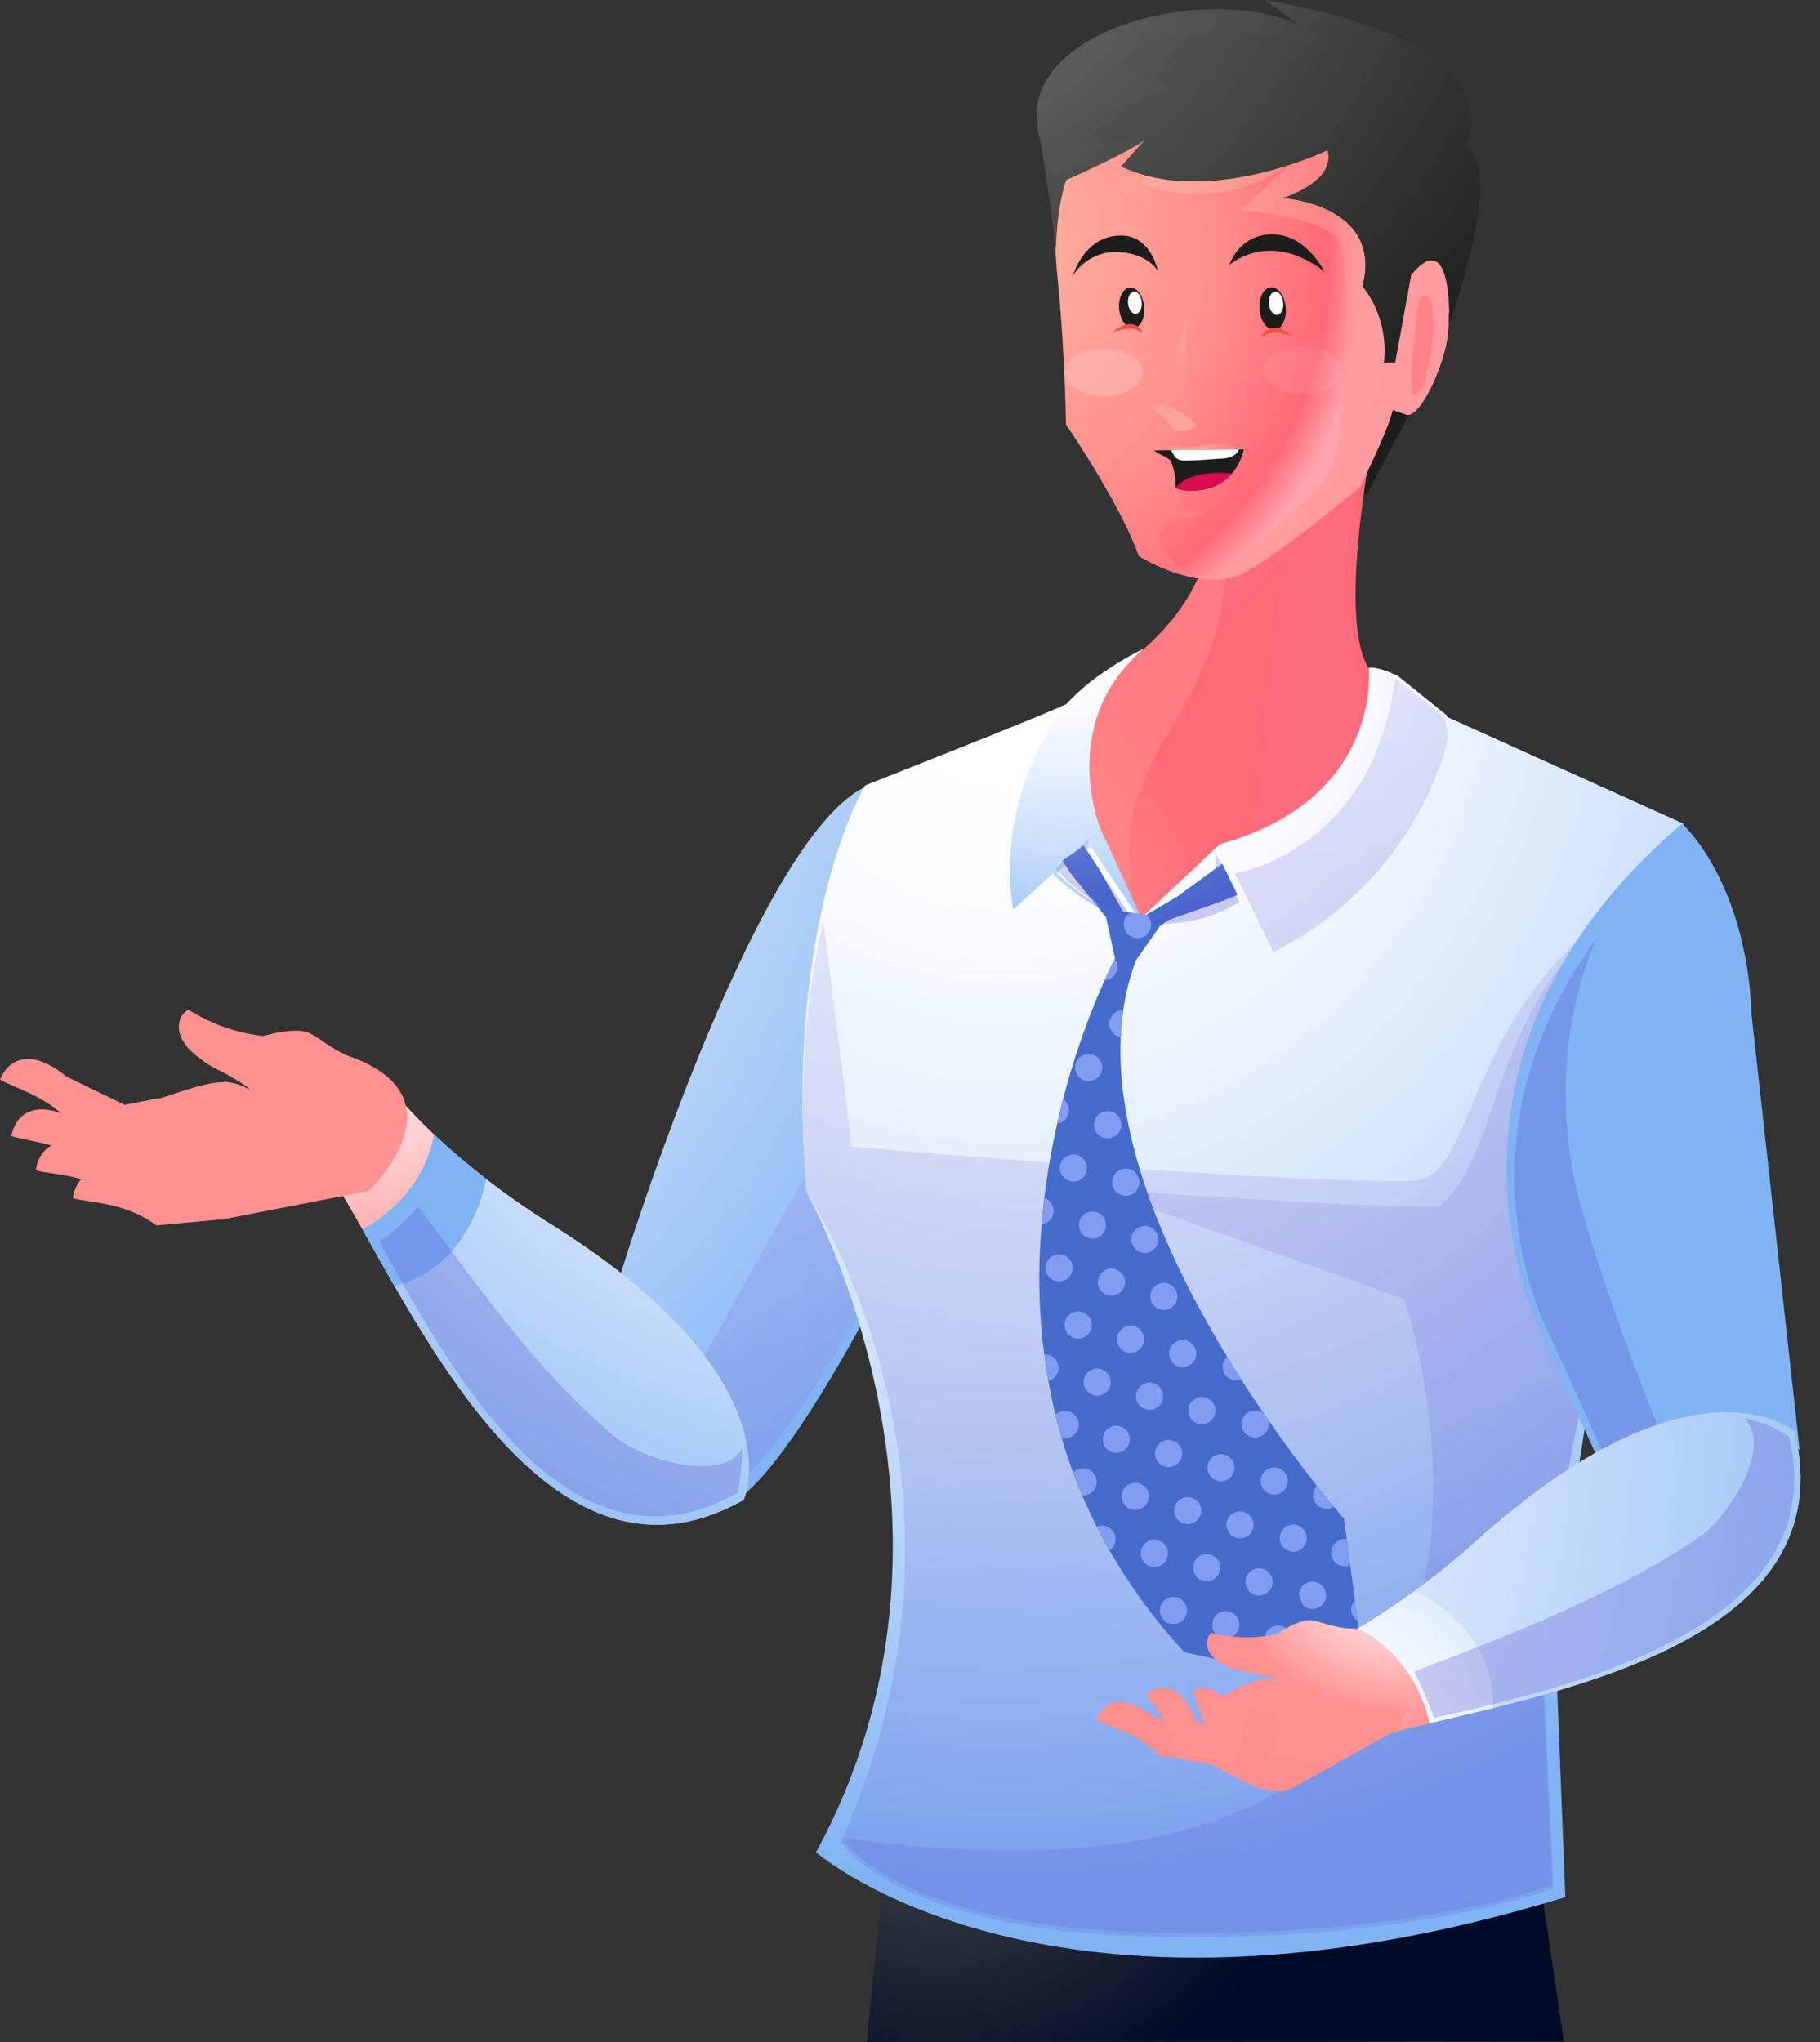 <svg xmlns="http://www.w3.org/2000/svg" xmlns:xlink="http://www.w3.org/1999/xlink" width="469.37" height="526.475" viewBox="0 0 469.37 526.475">
  <rect x="0" y="0" width="469.37" height="526.475" fill="#333333" stroke="none"/>
  <defs>
    <radialGradient id="radial-gradient" cx="0.121" cy="0.279" r="0.978" gradientTransform="matrix(0, 1, 0.529, 0, -0.041, 0.145)" gradientUnits="objectBoundingBox">
      <stop offset="0" stop-color="#434345"/>
      <stop offset="1" stop-color="#000b28"/>
    </radialGradient>
    <radialGradient id="radial-gradient-2" cx="-0.56" cy="-0.201" r="1.591" gradientTransform="matrix(-1.992, 0, 0, 1, -2.727, 0)" gradientUnits="objectBoundingBox">
      <stop offset="0.11" stop-color="#fff"/>
      <stop offset="0.23" stop-color="#f9fbfe"/>
      <stop offset="0.39" stop-color="#e6f0fd"/>
      <stop offset="0.58" stop-color="#c9defa"/>
      <stop offset="0.79" stop-color="#a0c6f7"/>
      <stop offset="0.93" stop-color="#81b3f4"/>
    </radialGradient>
    <radialGradient id="radial-gradient-3" cx="1.218" cy="-0.384" r="1.675" gradientTransform="matrix(-1.731, -0.218, -0.388, 0.976, 3.202, 0.871)" gradientUnits="objectBoundingBox">
      <stop offset="0" stop-color="#beb1f2"/>
      <stop offset="0.84" stop-color="#5956d0" stop-opacity="0.988"/>
    </radialGradient>
    <radialGradient id="radial-gradient-4" cx="5.581" cy="-1.61" r="4.254" gradientTransform="translate(-27.685) scale(1.506 1)" gradientUnits="objectBoundingBox">
      <stop offset="0" stop-color="#868686"/>
      <stop offset="1" stop-color="#1d1d1b"/>
    </radialGradient>
    <radialGradient id="radial-gradient-5" cx="-402.212" cy="-342.868" r="1720.632" gradientTransform="matrix(-0.461, 0.152, 0.056, 0.778, -9455.943, -6803.214)" gradientUnits="objectBoundingBox">
      <stop offset="0.03" stop-color="#ffffcb"/>
      <stop offset="0.45" stop-color="#ffcccb"/>
      <stop offset="0.58" stop-color="#ffc5c4"/>
      <stop offset="0.77" stop-color="#ffb2b2"/>
      <stop offset="0.99" stop-color="#ff9494"/>
      <stop offset="1" stop-color="#ff9292"/>
    </radialGradient>
    <radialGradient id="radial-gradient-6" cx="-564.746" cy="-587.04" r="1456.637" gradientTransform="matrix(-0.538, 0.16, 0.087, 0.987, -7913.25, -2766.278)" xlink:href="#radial-gradient-5"/>
    <radialGradient id="radial-gradient-7" cx="-0.5" cy="1.043" r="0.978" gradientTransform="matrix(-1.786, 0, 0, 1, -2.179, 0)" gradientUnits="objectBoundingBox">
      <stop offset="0.03" stop-color="#ffbfa6"/>
      <stop offset="0.21" stop-color="#ffb8a2"/>
      <stop offset="0.46" stop-color="#ffa598"/>
      <stop offset="0.76" stop-color="#ff8788"/>
      <stop offset="1" stop-color="#ff6978"/>
    </radialGradient>
    <radialGradient id="radial-gradient-8" cx="-1.073" cy="1.085" r="1.192" gradientTransform="matrix(-3.139, 0, 0, 1, -7.807, 0)" gradientUnits="objectBoundingBox">
      <stop offset="0.23" stop-color="#ffbfa6"/>
      <stop offset="0.45" stop-color="#feb8a3"/>
      <stop offset="0.6" stop-color="#fcb0a0"/>
      <stop offset="1" stop-color="#ff9292"/>
    </radialGradient>
    <radialGradient id="radial-gradient-9" cx="-1.009" cy="1.043" r="0.893" gradientTransform="matrix(-2.615, 0, 0, 1, -6.088, 0)" gradientUnits="objectBoundingBox">
      <stop offset="0.03" stop-color="#ffbfa6"/>
      <stop offset="0.23" stop-color="#ffb8a4"/>
      <stop offset="0.51" stop-color="#ffa59f"/>
      <stop offset="0.84" stop-color="#ff8797"/>
      <stop offset="1" stop-color="#ff7592"/>
    </radialGradient>
    <radialGradient id="radial-gradient-10" cx="-711.513" cy="129.648" r="2418.861" gradientTransform="matrix(-0.811, 0.102, 0.066, 0.783, -10816.572, -11947.657)" xlink:href="#radial-gradient-5"/>
    <radialGradient id="radial-gradient-11" cx="-1208.303" cy="-232.398" r="1872.577" gradientTransform="matrix(-1.1, 0.11, 0.122, 0.994, 4434.695, -6202.425)" xlink:href="#radial-gradient-5"/>
    <radialGradient id="radial-gradient-12" cx="-0.52" cy="0.879" r="1.821" gradientTransform="matrix(-0.827, 0, 0, 1, 6.93, 0)" gradientUnits="objectBoundingBox">
      <stop offset="0.31" stop-color="#ffe1cf"/>
      <stop offset="1" stop-color="#ff9ba2"/>
    </radialGradient>
    <radialGradient id="radial-gradient-13" cx="323.823" cy="0.023" r="1.78" gradientTransform="matrix(-3.074, 0, 0, 1, 1990.043, 0)" xlink:href="#radial-gradient-12"/>
    <radialGradient id="radial-gradient-14" cx="-0.063" cy="0.401" r="0.757" gradientTransform="matrix(-1.242, 0, 0, 1, -0.279, 0)" gradientUnits="objectBoundingBox">
      <stop offset="0" stop-color="#ffbfa6"/>
      <stop offset="0.03" stop-color="#ffbfa6"/>
      <stop offset="0.19" stop-color="#ffb8a2"/>
      <stop offset="0.42" stop-color="#ffa598"/>
      <stop offset="0.7" stop-color="#ff8788"/>
      <stop offset="0.91" stop-color="#ff6978"/>
      <stop offset="1" stop-color="#ffa3ac"/>
    </radialGradient>
    <radialGradient id="radial-gradient-15" cx="-0.085" cy="0.401" r="0.755" gradientTransform="matrix(-1.563, 0, 0, 1, -0.547, 0)" xlink:href="#radial-gradient-8"/>
    <radialGradient id="radial-gradient-16" cx="0.534" cy="0.462" r="0.543" gradientTransform="translate(-4.985) scale(3.062 1)" xlink:href="#radial-gradient-8"/>
    <radialGradient id="radial-gradient-17" cx="-0.688" cy="0.988" r="0.913" gradientTransform="matrix(-4.373, 0, 0, 1, -7.705, 0)" gradientUnits="objectBoundingBox">
      <stop offset="0.26" stop-color="#fff"/>
      <stop offset="1" stop-color="#ff5459"/>
    </radialGradient>
    <radialGradient id="radial-gradient-18" cx="0.522" cy="0.432" r="1.088" gradientTransform="translate(-1.5 3.974) scale(0.611 0.61)" gradientUnits="objectBoundingBox">
      <stop offset="0" stop-color="#ff5459"/>
      <stop offset="1" stop-color="#fff"/>
    </radialGradient>
    <radialGradient id="radial-gradient-19" cx="-5.625" cy="10.163" r="1.088" gradientTransform="matrix(-0.611, 0, 0, 1, -6.682, 0)" xlink:href="#radial-gradient-18"/>
    <radialGradient id="radial-gradient-20" cx="0.106" cy="-0.543" r="1.232" gradientTransform="matrix(-3.506, 0, 0, 1, -0.509, 0)" xlink:href="#radial-gradient-8"/>
    <radialGradient id="radial-gradient-21" cx="0.681" cy="1.303" r="2.323" gradientTransform="matrix(-0.547, 0, 0, 1, 0.972, 0)" xlink:href="#radial-gradient-8"/>
    <radialGradient id="radial-gradient-22" cx="-0.358" cy="-0.367" r="1.993" gradientTransform="matrix(-0.817, 0, 0, 1, -0.65, 0)" xlink:href="#radial-gradient-4"/>
    <radialGradient id="radial-gradient-23" cx="-0.649" cy="-0.597" r="2.345" gradientTransform="matrix(-0.87, 0, 0, 1, -1.214, 0)" xlink:href="#radial-gradient-4"/>
    <radialGradient id="radial-gradient-24" cx="0.321" cy="-0.058" r="0.997" gradientTransform="matrix(-1.424, 0, 0, 1, 0.702, 0)" xlink:href="#radial-gradient-2"/>
    <radialGradient id="radial-gradient-25" cx="0.335" cy="-0.299" r="1.225" gradientTransform="matrix(-1.201, 0, 0, 1, 0.737, 0)" xlink:href="#radial-gradient-3"/>
    <radialGradient id="radial-gradient-26" cx="0.335" cy="-0.299" r="1.222" gradientTransform="matrix(-1.247, 0, 0, 1, 0.752, 0)" xlink:href="#radial-gradient-3"/>
    <radialGradient id="radial-gradient-27" cx="0.504" cy="-0.128" r="1.476" gradientTransform="matrix(-2.055, 0, 0, 1, 1.542, 0)" xlink:href="#radial-gradient-2"/>
    <radialGradient id="radial-gradient-28" cx="-0.35" cy="-2.954" r="16.214" gradientTransform="matrix(-0.892, 0, 0, 1, -0.57, 0)" gradientUnits="objectBoundingBox">
      <stop offset="0.11" stop-color="#fff"/>
      <stop offset="0.24" stop-color="#f9fbfe"/>
      <stop offset="0.42" stop-color="#e6f0fd"/>
      <stop offset="0.62" stop-color="#c9defa"/>
      <stop offset="0.85" stop-color="#a0c6f7"/>
      <stop offset="1" stop-color="#81b3f4"/>
    </radialGradient>
    <radialGradient id="radial-gradient-29" cx="-0.345" cy="-0.153" r="4.249" gradientTransform="matrix(-0.919, 0, 0, 1, -0.594, 0)" xlink:href="#radial-gradient-2"/>
    <radialGradient id="radial-gradient-30" cx="-1.189" cy="-4.23" r="21.206" gradientTransform="matrix(-0.597, 0, 0, 1, -1.219, 0)" xlink:href="#radial-gradient-28"/>
    <radialGradient id="radial-gradient-31" cx="707.237" cy="239.241" r="350.243" gradientTransform="matrix(2.085, 0.589, -1.519, 0.808, -5528.816, -2085.783)" gradientUnits="objectBoundingBox">
      <stop offset="0" stop-color="#acc3ff"/>
      <stop offset="1" stop-color="#456bcc"/>
    </radialGradient>
    <radialGradient id="radial-gradient-32" cx="1.35" cy="-0.275" r="1.587" gradientTransform="translate(-57.307) scale(2.565 1)" xlink:href="#radial-gradient-2"/>
    <radialGradient id="radial-gradient-33" cx="1.697" cy="-0.47" r="1.82" gradientTransform="translate(-111.971) scale(3.492 1)" xlink:href="#radial-gradient-3"/>
    <radialGradient id="radial-gradient-34" cx="0.473" cy="-0.237" r="0.722" gradientTransform="translate(-0.015) scale(1.032 1)" gradientUnits="objectBoundingBox">
      <stop offset="0" stop-color="#fff"/>
      <stop offset="0.14" stop-color="#fff8f8"/>
      <stop offset="0.34" stop-color="#ffe5e5"/>
      <stop offset="0.57" stop-color="#ffc7c7"/>
      <stop offset="0.83" stop-color="#ff9c9c"/>
      <stop offset="0.89" stop-color="#ff9191"/>
    </radialGradient>
    <radialGradient id="radial-gradient-35" cx="1.156" cy="-0.096" r="1.073" gradientTransform="translate(0.101) scale(0.799 1)" xlink:href="#radial-gradient-34"/>
    <radialGradient id="radial-gradient-36" cx="-0.109" cy="1.066" r="1.129" gradientTransform="matrix(0.555, -0.778, 0.687, 0.628, 32.368, -98.657)" xlink:href="#radial-gradient-34"/>
    <radialGradient id="radial-gradient-37" cx="-0.743" cy="0.743" r="1.237" gradientTransform="matrix(1.653, -0.31, 0.54, 0.951, 96.674, -44.88)" xlink:href="#radial-gradient-34"/>
    <radialGradient id="radial-gradient-38" cx="-0.307" cy="0.661" r="1.025" gradientTransform="matrix(1.654, -0.31, 0.54, 0.951, 96.363, -45.091)" xlink:href="#radial-gradient-34"/>
    <radialGradient id="radial-gradient-39" cx="-1.276" cy="0.395" r="1.146" gradientTransform="matrix(2.318, -0.008, 0.019, 1, 176.08, -0.951)" xlink:href="#radial-gradient-34"/>
    <radialGradient id="radial-gradient-40" cx="-1.235" cy="0.393" r="0.951" gradientTransform="matrix(3.027, -0.008, 0.024, 1, 353.532, -1.176)" xlink:href="#radial-gradient-34"/>
    <radialGradient id="radial-gradient-41" cx="0.269" cy="-1.628" r="3.234" gradientTransform="translate(0.008) scale(0.984 1)" xlink:href="#radial-gradient-2"/>
    <radialGradient id="radial-gradient-42" cx="-0.455" cy="-0.095" r="3.374" gradientTransform="translate(-0.114) scale(1.228 1)" xlink:href="#radial-gradient-2"/>
    <radialGradient id="radial-gradient-43" cx="0.992" cy="-1.112" r="1.884" gradientTransform="translate(0.148) scale(0.851 1)" xlink:href="#radial-gradient-3"/>
    <radialGradient id="radial-gradient-44" cx="0.473" cy="-0.237" r="0.721" gradientTransform="translate(-0.437) scale(1.032 1)" xlink:href="#radial-gradient-34"/>
    <radialGradient id="radial-gradient-45" cx="1.185" cy="-0.912" r="2.241" gradientTransform="matrix(-0.984, 0, 0, 1, 2.34, 0)" xlink:href="#radial-gradient-2"/>
    <radialGradient id="radial-gradient-46" cx="-0.455" cy="-0.095" r="3.374" gradientTransform="translate(6.304) scale(1.228 1)" xlink:href="#radial-gradient-2"/>
    <radialGradient id="radial-gradient-47" cx="0.992" cy="-1.112" r="1.884" gradientTransform="translate(-2.522) scale(0.853 1)" xlink:href="#radial-gradient-3"/>
    <radialGradient id="radial-gradient-48" cx="0.335" cy="-0.299" r="1.221" gradientTransform="matrix(-1.288, 0, 0, 1, 0.766, 0)" xlink:href="#radial-gradient-3"/>
    <radialGradient id="radial-gradient-49" cx="0.336" cy="-0.299" r="1.256" gradientTransform="matrix(-0.805, 0, 0, 1, 0.606, 0)" xlink:href="#radial-gradient-3"/>
    <radialGradient id="radial-gradient-50" cx="0.335" cy="-0.299" r="1.234" gradientTransform="matrix(-1.041, 0, 0, 1, 0.683, 0)" xlink:href="#radial-gradient-3"/>
    <radialGradient id="radial-gradient-51" cx="1.156" cy="-0.096" r="1.076" gradientTransform="translate(0.627) scale(0.734 1)" xlink:href="#radial-gradient-34"/>
    <radialGradient id="radial-gradient-52" cx="1.157" cy="-0.528" r="1.511" gradientTransform="translate(1.093) scale(0.441 1)" xlink:href="#radial-gradient-34"/>
    <radialGradient id="radial-gradient-53" cx="0.245" cy="1.052" r="1.765" gradientTransform="matrix(0.232, -0.912, 0.515, 0.411, 151.085, -134.292)" xlink:href="#radial-gradient-34"/>
    <radialGradient id="radial-gradient-54" cx="0.331" cy="0.715" r="1.509" gradientTransform="matrix(0.232, -0.912, 0.515, 0.411, 150.74, -133.966)" xlink:href="#radial-gradient-34"/>
    <radialGradient id="radial-gradient-55" cx="-0.097" cy="1.93" r="2.402" gradientTransform="matrix(0.086, -0.976, 0.383, 0.219, 131.39, -179.339)" xlink:href="#radial-gradient-34"/>
    <radialGradient id="radial-gradient-56" cx="-0.054" cy="1.514" r="2.161" gradientTransform="matrix(0.082, -0.976, 0.364, 0.219, 130.856, -184.798)" xlink:href="#radial-gradient-34"/>
    <radialGradient id="radial-gradient-57" cx="0.059" cy="2.487" r="2.512" gradientTransform="matrix(0.063, -0.986, 0.368, 0.169, 128.246, -189.625)" xlink:href="#radial-gradient-34"/>
    <radialGradient id="radial-gradient-58" cx="0.092" cy="2.206" r="2.407" gradientTransform="matrix(0.056, -0.986, 0.328, 0.169, 127.435, -203.836)" xlink:href="#radial-gradient-34"/>
    <radialGradient id="radial-gradient-59" cx="0.06" cy="2.489" r="2.512" gradientTransform="matrix(0.063, -0.986, 0.368, 0.169, 128.044, -189.292)" xlink:href="#radial-gradient-34"/>
    <radialGradient id="radial-gradient-60" cx="0.093" cy="2.209" r="2.408" gradientTransform="matrix(0.056, -0.986, 0.328, 0.169, 127.232, -203.542)" xlink:href="#radial-gradient-34"/>
    <radialGradient id="radial-gradient-61" cx="0.5" cy="0.5" r="4.857" gradientTransform="matrix(-0.073, 0, 0, 1, 0.537, 0)" xlink:href="#radial-gradient-8"/>
  </defs>
  <g id="Person" transform="translate(-27.696)">
    <path id="Path_11416" data-name="Path 11416" d="M560.9,790.19l12.222,82.479-179.792.21,2.321-23.36,4.828-50.712Z" transform="translate(-142.118 -346.403)" fill="url(#radial-gradient)"/>
    <path id="Path_11417" data-name="Path 11417" d="M676.6,418.92c-29.412,5.323-66.646,126.605-66.646,126.605s-5.108,71.44,26.092,60.664c22.178-7.658,68.25-113.357,68.25-113.357S699.023,414.888,676.6,418.92Z" transform="translate(-422.16 -217.26)" fill="url(#radial-gradient-2)"/>
    <path id="Path_11418" data-name="Path 11418" d="M657.142,540.933c7.671-13.45,15.394-26.868,23.046-40.332,3.666-6.445,7.378-12.863,10.939-19.367,1.539-2.811,3.046-5.649,4.625-8.434a373.411,373.411,0,0,1,5.218,45.8s-44.552,96.6-66.757,104.257c-8.656,2.987-14.52-.359-18.473-6.745.509-1.063,1.024-2.127,1.533-3.183C630.528,588.916,643.548,564.775,657.142,540.933Z" transform="translate(-422.816 -236.047)" opacity="0.3" fill="url(#radial-gradient-3)"/>
    <path id="Path_11419" data-name="Path 11419" d="M474.2,187.53l6.445,40.417-19.328,36.32-31.637-1.761Z" transform="translate(-81.123 -136.859)" fill="url(#radial-gradient-4)"/>
    <path id="Path_11420" data-name="Path 11420" d="M476.05,268.791c.065,0,.124-.065.2-.091C476.174,268.726,476.115,268.765,476.05,268.791Z" transform="translate(-106.972 -165.082)" opacity="0.5" fill="url(#radial-gradient-5)"/>
    <path id="Path_11421" data-name="Path 11421" d="M483.55,270.047a1,1,0,0,1,.215-.117A1,1,0,0,0,483.55,270.047Z" transform="translate(-119.384 -165.51)" opacity="0.5" fill="url(#radial-gradient-6)"/>
    <path id="Path_11422" data-name="Path 11422" d="M445.57,340.259c45.779-26.033,31.069-56.483,31.069-56.483l47.253-25s-17.73,76.45.946,78.883c40.058,28.114-53.945,106.6-78.159,97.226S445.57,340.259,445.57,340.259Z" transform="translate(-139.002 -161.633)" fill="url(#radial-gradient-7)"/>
    <path id="Path_11423" data-name="Path 11423" d="M539.411,413.14c-2.994,5.871-7.6,6.98-10.7,12.8-2.9,5.453-5.838,10.9-8.76,16.353-14.54-20.032,4.455-90.161,4.455-90.161,45.779-26.033,31.069-56.483,31.069-56.483l5.134-2.714C570.546,365.47,525.3,359.142,539.411,413.14Z" transform="translate(-217.84 -173.51)" opacity="0.46" fill="url(#radial-gradient-8)"/>
    <path id="Path_11424" data-name="Path 11424" d="M460.3,305.355l42.191-45.785s-9.745,44.128-4.273,75.5c0,0,10.111,28.577-27.351,45.12l8.173-74.252S445.067,342.843,460.3,305.355Z" transform="translate(-120.378 -161.907)" opacity="0.3" fill="url(#radial-gradient-9)"/>
    <path id="Path_11425" data-name="Path 11425" d="M459.55,234.48Z" transform="translate(-79.591 -153.184)" opacity="0.5" fill="url(#radial-gradient-10)"/>
    <path id="Path_11426" data-name="Path 11426" d="M464.156,218.27Z" transform="translate(-87.204 -147.547)" opacity="0.5" fill="url(#radial-gradient-11)"/>
    <path id="Path_11427" data-name="Path 11427" d="M532.088,212.174l-3.535-23.483-79.17-5.147,33.15-42.8,46.659,30.9S541.775,200.269,532.088,212.174Z" transform="translate(-149.083 -120.59)" opacity="0.52" fill="url(#radial-gradient-12)"/>
    <path id="Path_11428" data-name="Path 11428" d="M433.1,215.213c-3.973-4.931-6.132-2.518-6.132-2.518.985-3.262,2.185-5.355,3.607-5.355,4.644,0,8.415,8.128,8.415,18.16s-3.738,18.147-8.382,18.147A6.138,6.138,0,0,0,428,244.3C439.09,240.96,437.8,221.012,433.1,215.213Z" transform="translate(-37.703 -143.747)" opacity="0.52" fill="url(#radial-gradient-13)"/>
    <path id="Path_11429" data-name="Path 11429" d="M458.472,134.4s44.774-1.592,61.773,25.29c8.239,13.046,4.99,26.744-1.109,39.53v.822a38.064,38.064,0,0,1-.509,6.249c-1.181,6.947-6.523,19.008-10.143,19.008l-3.79-1.3c-1.4,5.805-8.389,19.7-8.389,19.7l-5.392,4.508s-17.761,14.321-23.355,17.031c-11.422,7.175-28.349-3.594-28.349-3.594-4.794-13.581-18.767-33.92-18.767-33.92s-.32-19.686-2.172-37.729C411.787,126.942,458.472,134.4,458.472,134.4Z" transform="translate(-117.821 -118.292)" fill="url(#radial-gradient-14)"/>
    <path id="Path_11430" data-name="Path 11430" d="M452.74,254.035c10.991-10.091,15.583-12.544,16.229-27.018.294-7.7,3.327-39.086-.176-45.759-2.257-6.934-25.662-8.61-25.662-8.61l17.045-15.61a40.641,40.641,0,0,1-42.524,8.793c8.369-31.134,18.591-31.311,18.591-31.311s44.774-1.592,61.773,25.29c8.239,13.046,4.99,26.744-1.109,39.53v.822a38.05,38.05,0,0,1-.509,6.249c-1.181,6.947-6.523,19.008-10.143,19.008l-3.79-1.3c-1.4,5.805-8.389,19.7-8.389,19.7s-20.508,17.56-28.747,21.552c-4.37,2.753-9.537,2.87-14.259,1.957a63.274,63.274,0,0,0,21.669-13.287Z" transform="translate(-95.592 -118.422)" opacity="0.5" fill="url(#radial-gradient-15)"/>
    <path id="Path_11431" data-name="Path 11431" d="M536.008,173.919c23.535,5.988,17.769,29.928,15.3,35.277l-7.175,21.3s9.25,5.721,9.25,13.111l1.2,13.046,6.725,1.357c-1.246.457-8.786,1.742-9.589,2.257-8.767,5.616,6.523,14.383,6.523,14.383a45.1,45.1,0,0,1-14.664-5.662c-4.794-13.581-18.767-33.92-18.767-33.92s-.32-19.686-2.172-37.729c-3.914-38.108,25.981-46.248,33.45-40.534C560.11,159.816,536.008,173.919,536.008,173.919Z" transform="translate(-222.199 -125.603)" opacity="0.3" fill="url(#radial-gradient-16)"/>
    <path id="Path_11432" data-name="Path 11432" d="M460.23,243.91" transform="translate(-80.637 -156.462)" fill="#fff"/>
    <path id="Path_11435" data-name="Path 11435" d="M435.338,250.867c-4.566,7.534-1.4-15.655-.731-20.5.111-.828.685-3.1,1.474-3.385C440.641,225.335,438.625,245.433,435.338,250.867Z" transform="translate(-41.329 -150.542)" opacity="0.32" fill="url(#radial-gradient-17)"/>
    <path id="Path_11436" data-name="Path 11436" d="M547.3,229.04c.261,2.9,1.957,5.121,3.712,4.958s3.014-2.648,2.753-5.551-1.957-5.114-3.718-4.951S547.036,226.111,547.3,229.04Z" transform="translate(-230.983 -149.361)" fill="#1d1d1b"/>
    <path id="Path_11437" data-name="Path 11437" d="M548.3,228.144c.15,1.585,1.057,2.792,2.029,2.707s1.65-1.448,1.5-3.033-1.05-2.792-2.022-2.7S548.154,226.559,548.3,228.144Z" transform="translate(-229.688 -149.927)" fill="#fff"/>
    <path id="Path_11438" data-name="Path 11438" d="M547.69,240.087s4.834-4.781,7.912,0C553.867,239.885,553.5,238.033,547.69,240.087Z" transform="translate(-233.059 -154.394)" fill="#ec5347"/>
    <path id="Path_11439" data-name="Path 11439" d="M476.06,210.275c12.3-9.028,24.487,1.866,24.487,1.866s-5.134-10.92-15.225-9.563C478.186,203.53,476.06,210.275,476.06,210.275Z" transform="translate(-131.28 -142.051)" fill="#1d1d1b"/>
    <path id="Path_11440" data-name="Path 11440" d="M563.792,212.039c-3-4.429-9.374-5.218-12.987-4.69a13.235,13.235,0,0,0-8.884,5.871s3.014-10.711,12.89-10.248C562.083,203.3,563.792,212.039,563.792,212.039Z" transform="translate(-237.485 -142.223)" fill="#1d1d1b"/>
    <path id="Path_11441" data-name="Path 11441" d="M491.349,229.2c.274,3.027,2.009,5.342,3.875,5.166s3.144-2.759,2.864-5.786-2.009-5.336-3.868-5.166S491.069,226.175,491.349,229.2Z" transform="translate(-138.807 -149.333)" fill="#1d1d1b"/>
    <path id="Path_11442" data-name="Path 11442" d="M492.355,228.315c.15,1.65,1.1,2.916,2.114,2.824s1.716-1.507,1.565-3.164-1.1-2.909-2.113-2.818S492.179,226.664,492.355,228.315Z" transform="translate(-137.399 -149.941)" fill="#fff"/>
    <path id="Path_11443" data-name="Path 11443" d="M496.8,241.678s-5.042-4.99-8.252,0C490.363,241.456,490.742,239.525,496.8,241.678Z" transform="translate(-135.681 -154.915)" fill="#ec5347"/>
    <path id="Path_11547" data-name="Path 11547" d="M10.052,0C15.6,0,20.1,2.751,20.1,6.145s-4.5,6.145-10.052,6.145S0,9.538,0,6.145,4.5,0,10.052,0Z" transform="translate(302.4 89.828)" opacity="0.18" fill="url(#radial-gradient-18)"/>
    <path id="Path_11548" data-name="Path 11548" d="M10.052,0C15.6,0,20.1,2.751,20.1,6.145s-4.5,6.145-10.052,6.145S0,9.538,0,6.145,4.5,0,10.052,0Z" transform="translate(353.567 89.32)" opacity="0.08" fill="url(#radial-gradient-19)"/>
    <path id="Path_11444" data-name="Path 11444" d="M528.75,256.639l6.947,4.188-1.559-24.357Z" transform="translate(-200.799 -153.876)" opacity="0.5" fill="url(#radial-gradient-20)"/>
    <path id="Path_11445" data-name="Path 11445" d="M526.32,269.931c0-.039,3.823-.28,3.823-.28a19.57,19.57,0,0,1,8.917,5.525,6.242,6.242,0,0,1-6.308,1A20.5,20.5,0,0,0,526.32,269.931Z" transform="translate(-202.577 -165.412)" opacity="0.5" fill="url(#radial-gradient-21)"/>
    <path id="Path_11446" data-name="Path 11446" d="M419.567,173.873c.274-11.272,2.648-17.612,2.648-17.612s15.844-6.973,20.221-10.28l-6.014,6.764c22.335,10.678,53.137-4.168,53.137-4.168s3.385,7.032-11.35,12.348c0,0,25.812,1.631,20.437,22.752a27.025,27.025,0,0,1,5.5,19.68l2.883-.078,4.116-22.544c10.946-13.248,9.843,12.57,9.843,12.57s15-41.526,3.8-45.518c0,0,17.3-26.223-51.375-37.938l8.747,6.419c-22.9-11.18-74.363,1.187-66.894,28.871C416.4,149.38,419.567,173.873,419.567,173.873Z" transform="translate(-119.535 -109.85)" fill="url(#radial-gradient-22)"/>
    <path id="Path_11447" data-name="Path 11447" d="M438.152,135.393c-2.27-2.081-12.563-5.531-14-7.541,15.655-11.885,42.8-7.56,54.141-2.022l-7.678-9.961c57.722,14.944,42.615,34,42.615,34,11.18,3.992-3.8,45.518-3.8,45.518s1.1-25.812-9.843-12.57l-4.116,22.544-2.564-.574a24.226,24.226,0,0,0-5.838-19.041C492.45,164.63,466.638,163,466.638,163c14.736-5.336,11.337-12.335,11.337-12.335s-30.8,14.846-53.137,4.168l6.014-6.764c-1.911,1.448-12.27-1.794-16.308.163C415.223,139.855,438.152,135.393,438.152,135.393Z" transform="translate(-107.983 -111.943)" fill="url(#radial-gradient-23)"/>
    <path id="Path_11448" data-name="Path 11448" d="M530.8,695.485c-133.5,40.906-193.245-11.578-193.245-11.578,45.974-84.284-2.459-170.186-2.459-170.186-5.838-70.051,15.107-104.845,15.107-104.845s50.586-19.863,52.634-21.376c-9.25,22.048,8.532,55.191,21.474,56.144,38.205,2.824,65.465-55.413,65.465-55.413.535-.652,6.66,1.239,6.66,1.239L561.3,418.752S540.677,542.487,528,624.07Z" transform="translate(-99.415 -206.388)" fill="url(#radial-gradient-24)"/>
    <path id="Path_11449" data-name="Path 11449" d="M348.805,543.8c-2.446-29.315.346-52.608,4.416-69.8l7.228,58.094s115.751,9.915,144.733,8.819c14.722-.046,13.183-34.99,43.052-62.445,13.3-12.224,17.762,32.3,17.762,32.3L537.869,652.613l3.366,70.788S505.547,737.243,438.412,735.8,357.67,711.3,357.67,711.3C399.587,618.433,348.805,543.8,348.805,543.8Z" transform="translate(-113.123 -236.464)" opacity="0.2" fill="url(#radial-gradient-25)"/>
    <path id="Path_11450" data-name="Path 11450" d="M492.892,573.537l-79.131-28.264s86.384,5.871,88.283,4.312c15.088-12.616,12.615-43.7,37.951-69.986,12.537-13.007,16.151,32.3,16.151,32.3L528.019,653.745l3.366,70.788S495.7,738.374,428.562,736.926s-80.742-24.494-80.742-24.494C550.223,741.492,492.892,573.537,492.892,573.537Z" transform="translate(-103.071 -238.656)" opacity="0.2" fill="url(#radial-gradient-26)"/>
    <path id="Path_11451" data-name="Path 11451" d="M581.888,437.509,570.394,412.33s-11.089-27.181,11.311-46.15c0,0-12.694,5.929-20.345,14.722,0,0-18.225,22.322-13.366,52.6l10.176-9.308S567.993,434.685,581.888,437.509Z" transform="translate(-259.005 -198.975)" fill="url(#radial-gradient-27)"/>
    <path id="Path_11452" data-name="Path 11452" d="M557.05,444.49l13.131,19.517c-12.524-2.8-21.891-12.772-21.891-12.772C548.4,450.635,555.824,445.436,557.05,444.49Z" transform="translate(-248.03 -226.204)" fill="url(#radial-gradient-28)"/>
    <path id="Path_11453" data-name="Path 11453" d="M426.463,439.612l21.715-20.378c42.2-11.683,38.4-45.518,38.4-45.518,2.759-.293,7.482,2.126,7.482,2.126l12.557,10.1c5.838,13.137-18.539,53.339-45.909,62.19l-7.1-13.483C437.147,443.552,426.463,439.612,426.463,439.612Z" transform="translate(-105.87 -201.587)" fill="url(#radial-gradient-29)"/>
    <path id="Path_11454" data-name="Path 11454" d="M529.214,452.88s5.218,7.978,5.473,8.754c-13.7,7.665-25,6.021-25,6.021Z" transform="translate(-187.356 -229.121)" fill="url(#radial-gradient-30)"/>
    <path id="Path_11455" data-name="Path 11455" d="M543.7,662.227l-2.974-22.054h0l-1.957-14.533h0l-1.089-8.1s-.691-.783-1.911-2.244h0c-1.239-1.474-3.02-3.647-5.218-6.406h0c-1.416-1.794-2.994-3.835-4.69-6.105h0c-1.579-2.1-3.262-4.39-5.016-6.849h0q-2.2-3.086-4.533-6.523h0c-1.585-2.329-3.2-4.775-4.827-7.319h0q-2.172-3.379-4.344-6.973h0c-.75-1.24-1.5-2.5-2.244-3.777l-.137-.228c-.744-1.3-1.487-2.576-2.224-3.881h0q-2.087-3.718-4.1-7.586h0q-2.211-4.266-4.286-8.682h0q-1.957-4.188-3.738-8.48h0c-1.357-3.261-2.609-6.621-3.77-9.974h0c-1.155-3.372-2.179-6.771-3.066-10.169h0a114.527,114.527,0,0,1-2.609-12.87h0a86.2,86.2,0,0,1-.874-15.655h0c.033-.842.085-1.67.143-2.5v-.137c.059-.77.137-1.539.215-2.309a1.207,1.207,0,0,1,.046-.4c.085-.724.176-1.442.287-2.159l.078-.509c.1-.7.228-1.4.359-2.094a2.408,2.408,0,0,1,.1-.515c.137-.7.28-1.4.444-2.094a1.457,1.457,0,0,1,.091-.359,58.14,58.14,0,0,1,2.146-7.025v-.046l6.2-8.871.065-.039h0l.13-.085.1-.072.131-.091.346-.248.117-.085.235-.176.163-.124c.085-.065.17-.13.254-.209l.189-.15c.7-.581,17.612-6.047,18.264-6.882L506.3,448.7l-11.67,8.519h0l-6.777,3.96-1.3.763L480.673,461l-3.209-5.727-2.714-4.853h0l-4.233-6.438c-1.448,1.429-3.725,2.609-5.382,3.914-.183.137,1.957,2.772,1.761,2.909l.248.307,4.905,6.086h0l4.279,5.31.476,2.2h0l1.774,8.219h.1a194.033,194.033,0,0,0-14.794,42.093h0c-.059.241-.1.489-.163.737-.15.652-.307,1.363-.45,2.055l-.274,1.3c-.15.73-.3,1.474-.444,2.218-.078.385-.156.776-.228,1.168-.189.972-.365,1.957-.535,2.942a2.781,2.781,0,0,1-.091.509c-.2,1.187-.391,2.394-.574,3.607-.039.235-.072.483-.1.724-.143.965-.281,1.957-.411,2.922-.046.359-.085.724-.131,1.089-.111.881-.215,1.768-.313,2.668-.046.385-.085.776-.124,1.168-.091.907-.183,1.827-.261,2.746,0,.359-.065.717-.091,1.083-.085,1.057-.163,2.12-.228,3.19l-.039.541h0a151.7,151.7,0,0,0,3.914,45.381h0v.039q.652,2.55,1.383,5.121l.235.809a135.821,135.821,0,0,0,5.14,14.351h0c.039.1.085.189.124.287.541,1.266,1.109,2.538,1.7,3.8.124.274.248.541.378.809q.822,1.742,1.7,3.47l.287.581h0q1.918,3.757,4.142,7.482h0l.222.352c.587.985,1.2,1.957,1.82,2.948.157.254.32.5.476.75q1,1.552,2.055,3.1l.2.307h0q2.179,3.183,4.566,6.334h0c.385.5.8,1,1.194,1.5,2.355,2.988,4.86,5.949,7.567,8.878l1.814.391h0l7.123,1.553h0l6.628,1.409h0l4.442.972,9.23,2h0l7.13,1.592h0Z" transform="translate(-163.381 -226.026)" fill="url(#radial-gradient-31)"/>
    <path id="Path_11456" data-name="Path 11456" d="M495.833,754.722a3.5,3.5,0,1,0-2.211,4.416,3.5,3.5,0,0,0,2.211-4.416Z" transform="translate(-135.195 -333.237)" fill="#829cf2"/>
    <path id="Path_11457" data-name="Path 11457" d="M503.358,732.105a3.5,3.5,0,1,0-2.211,4.423,3.5,3.5,0,0,0,2.211-4.423Z" transform="translate(-147.632 -325.375)" fill="#829cf2"/>
    <path id="Path_11458" data-name="Path 11458" d="M510.895,709.536a3.49,3.49,0,1,0-.185,2.669A3.5,3.5,0,0,0,510.895,709.536Z" transform="translate(-160.087 -317.529)" fill="#829cf2"/>
    <path id="Path_11459" data-name="Path 11459" d="M518.425,686.966a3.49,3.49,0,1,0-.185,2.669A3.5,3.5,0,0,0,518.425,686.966Z" transform="translate(-172.529 -309.681)" fill="#829cf2"/>
    <path id="Path_11460" data-name="Path 11460" d="M525.963,664.4a3.5,3.5,0,1,0-2.211,4.416A3.5,3.5,0,0,0,525.963,664.4Z" transform="translate(-184.979 -301.833)" fill="#829cf2"/>
    <path id="Path_11461" data-name="Path 11461" d="M533.543,641.832a3.5,3.5,0,1,0-2.211,4.416A3.5,3.5,0,0,0,533.543,641.832Z" transform="translate(-197.503 -293.986)" fill="#829cf2"/>
    <path id="Path_11462" data-name="Path 11462" d="M541.022,619.266a3.483,3.483,0,1,0-.182,2.67A3.5,3.5,0,0,0,541.022,619.266Z" transform="translate(-209.869 -286.142)" fill="#829cf2"/>
    <path id="Path_11463" data-name="Path 11463" d="M548.535,596.726a3.49,3.49,0,1,0-.185,2.669A3.5,3.5,0,0,0,548.535,596.726Z" transform="translate(-222.28 -278.305)" fill="#829cf2"/>
    <path id="Path_11464" data-name="Path 11464" d="M556.088,574.125a3.5,3.5,0,1,0-2.211,4.423A3.5,3.5,0,0,0,556.088,574.125Z" transform="translate(-234.758 -270.446)" fill="#829cf2"/>
    <path id="Path_11465" data-name="Path 11465" d="M560.395,553.705a3.483,3.483,0,0,1,1.957-4.305h-.039a3.5,3.5,0,0,0,2.211,6.627l.261-.111A3.5,3.5,0,0,1,560.395,553.705Z" transform="translate(-250.311 -262.681)" fill="#829cf2"/>
    <path id="Path_11466" data-name="Path 11466" d="M516.538,749.035a3.5,3.5,0,1,0-2.211,4.423A3.5,3.5,0,0,0,516.538,749.035Z" transform="translate(-169.409 -331.262)" fill="#829cf2"/>
    <path id="Path_11467" data-name="Path 11467" d="M524.063,726.472a3.5,3.5,0,1,0-2.211,4.416A3.5,3.5,0,0,0,524.063,726.472Z" transform="translate(-181.84 -323.415)" fill="#829cf2"/>
    <path id="Path_11468" data-name="Path 11468" d="M531.592,703.906a3.484,3.484,0,1,0-.183,2.67A3.5,3.5,0,0,0,531.592,703.906Z" transform="translate(-194.287 -315.571)" fill="#829cf2"/>
    <path id="Path_11469" data-name="Path 11469" d="M539.126,681.336a3.5,3.5,0,1,0-2.2,4.423A3.5,3.5,0,0,0,539.126,681.336Z" transform="translate(-206.733 -307.724)" fill="#829cf2"/>
    <path id="Path_11470" data-name="Path 11470" d="M546.658,658.725a3.5,3.5,0,1,0-2.211,4.423,3.5,3.5,0,0,0,2.211-4.423Z" transform="translate(-219.177 -299.861)" fill="#829cf2"/>
    <path id="Path_11471" data-name="Path 11471" d="M554.2,636.2a3.5,3.5,0,1,0-2.211,4.416A3.5,3.5,0,0,0,554.2,636.2Z" transform="translate(-231.626 -292.028)" fill="#829cf2"/>
    <path id="Path_11472" data-name="Path 11472" d="M561.728,613.634a3.5,3.5,0,1,0-2.2,4.416A3.5,3.5,0,0,0,561.728,613.634Z" transform="translate(-244.077 -284.182)" fill="#829cf2"/>
    <path id="Path_11473" data-name="Path 11473" d="M569.256,591.066a3.5,3.5,0,1,0-2.2,4.423A3.5,3.5,0,0,0,569.256,591.066Z" transform="translate(-256.517 -276.337)" fill="#829cf2"/>
    <path id="Path_11474" data-name="Path 11474" d="M576.788,568.5a3.5,3.5,0,1,0-2.211,4.423A3.5,3.5,0,0,0,576.788,568.5Z" transform="translate(-268.961 -268.489)" fill="#829cf2"/>
    <path id="Path_11475" data-name="Path 11475" d="M527.4,763.812a3.222,3.222,0,0,0-.926-.2Z" transform="translate(-191.011 -337.161)" fill="#829cf2"/>
    <path id="Path_11476" data-name="Path 11476" d="M537.228,743.405a3.5,3.5,0,1,0-2.211,4.423A3.5,3.5,0,0,0,537.228,743.405Z" transform="translate(-203.596 -329.304)" fill="#829cf2"/>
    <path id="Path_11477" data-name="Path 11477" d="M544.758,720.835a3.5,3.5,0,1,0-2.211,4.423,3.5,3.5,0,0,0,2.211-4.423Z" transform="translate(-216.037 -321.457)" fill="#829cf2"/>
    <path id="Path_11478" data-name="Path 11478" d="M552.3,698.274a3.5,3.5,0,1,0-2.2,4.416A3.5,3.5,0,0,0,552.3,698.274Z" transform="translate(-228.495 -313.611)" fill="#829cf2"/>
    <path id="Path_11479" data-name="Path 11479" d="M559.825,675.726a3.49,3.49,0,1,0-.185,2.669A3.5,3.5,0,0,0,559.825,675.726Z" transform="translate(-240.935 -305.773)" fill="#829cf2"/>
    <path id="Path_11480" data-name="Path 11480" d="M567.358,653.135a3.5,3.5,0,1,0-2.211,4.423A3.5,3.5,0,0,0,567.358,653.135Z" transform="translate(-253.379 -297.918)" fill="#829cf2"/>
    <path id="Path_11481" data-name="Path 11481" d="M574.888,630.565a3.5,3.5,0,1,0-2.211,4.423A3.5,3.5,0,0,0,574.888,630.565Z" transform="translate(-265.821 -290.07)" fill="#829cf2"/>
    <path id="Path_11482" data-name="Path 11482" d="M582.428,608a3.5,3.5,0,1,0-2.2,4.416A3.5,3.5,0,0,0,582.428,608Z" transform="translate(-278.28 -282.224)" fill="#829cf2"/>
    <path id="Path_11483" data-name="Path 11483" d="M586.023,585.545a3.47,3.47,0,0,0-2.185-2.185c-.085.652-.17,1.363-.241,2.055-.046.385-.085.776-.124,1.168-.091.907-.183,1.826-.261,2.746,0,.261-.046.528-.065.789a4.292,4.292,0,0,0,.652-.15,3.5,3.5,0,0,0,2.224-4.423Z" transform="translate(-286.787 -274.488)" fill="#829cf2"/>
    <path id="Path_11484" data-name="Path 11484" d="M563.278,715.208a3.49,3.49,0,0,0-4.416-2.2l-.209.091.065.137c.1.2.189.391.287.58h0c.92,1.8,1.911,3.588,2.935,5.382A3.49,3.49,0,0,0,563.278,715.208Z" transform="translate(-248.067 -319.502)" fill="#829cf2"/>
    <path id="Path_11485" data-name="Path 11485" d="M569.705,697.052a3.5,3.5,0,1,0-3.588-5.753c.7,1.9,1.448,3.8,2.25,5.7h0l.1.215A3.557,3.557,0,0,0,569.705,697.052Z" transform="translate(-261.611 -311.646)" fill="#829cf2"/>
    <path id="Path_11486" data-name="Path 11486" d="M576.513,674.442a3.5,3.5,0,1,0-2.211-6.6,3.6,3.6,0,0,0-1.063.594,1.676,1.676,0,0,0,.091.378h0v.039q.652,2.55,1.383,5.121c.059.209.124.417.183.652a3.4,3.4,0,0,0,1.618-.182Z" transform="translate(-273.337 -303.758)" fill="#829cf2"/>
    <path id="Path_11487" data-name="Path 11487" d="M584.681,647.517a3.49,3.49,0,0,0-3.437-2.368c.293,2.263.652,4.566,1.044,6.83l.183-.039A3.5,3.5,0,0,0,584.681,647.517Z" transform="translate(-284.206 -295.972)" fill="#829cf2"/>
    <path id="Path_11488" data-name="Path 11488" d="M463.067,745.8a3.43,3.43,0,0,0,1.52,1.872l-.509-3.777-.215-1.6A3.483,3.483,0,0,0,463.067,745.8Z" transform="translate(-86.728 -329.748)" fill="#829cf2"/>
    <path id="Path_11489" data-name="Path 11489" d="M468.467,718.213a3.5,3.5,0,1,0,2.2,6.627l.072-.033-.522-3.914h0l-.385-2.877a3.572,3.572,0,0,0-1.363.2Z" transform="translate(-94.835 -321.307)" fill="#829cf2"/>
    <path id="Path_11490" data-name="Path 11490" d="M472.516,700.639a3.49,3.49,0,0,0,4.423,2.2,3.453,3.453,0,0,0,.763-.372c-1.142-1.376-2.609-3.19-4.344-5.382A3.477,3.477,0,0,0,472.516,700.639Z" transform="translate(-106.008 -314.032)" fill="#829cf2"/>
    <path id="Path_11491" data-name="Path 11491" d="M474.767,759.935a3.49,3.49,0,1,0-.187,2.67A3.5,3.5,0,0,0,474.767,759.935Z" transform="translate(-100.392 -335.052)" fill="#829cf2"/>
    <path id="Path_11492" data-name="Path 11492" d="M482.214,737.37a3.49,3.49,0,0,0-6.8.985c.326.842.652,1.677.952,2.524a3.49,3.49,0,0,0,5.871-3.509Z" transform="translate(-112.75 -327.209)" fill="#829cf2"/>
    <path id="Path_11493" data-name="Path 11493" d="M489.835,714.8a3.49,3.49,0,1,0-.185,2.669A3.5,3.5,0,0,0,489.835,714.8Z" transform="translate(-125.29 -319.358)" fill="#829cf2"/>
    <path id="Path_11494" data-name="Path 11494" d="M497.367,692.234a3.5,3.5,0,1,0-2.2,4.416A3.5,3.5,0,0,0,497.367,692.234Z" transform="translate(-137.734 -311.511)" fill="#829cf2"/>
    <path id="Path_11495" data-name="Path 11495" d="M500.475,667.457a3.5,3.5,0,1,0,4.423,2.211l-.046-.1-.965-1.4A3.49,3.49,0,0,0,500.475,667.457Z" transform="translate(-150.177 -303.668)" fill="#829cf2"/>
    <path id="Path_11496" data-name="Path 11496" d="M509.129,649.757a3.49,3.49,0,0,0,4.416,2.211l.222-.1q-1.82-2.851-3.64-5.871A3.5,3.5,0,0,0,509.129,649.757Z" transform="translate(-165.947 -296.268)" fill="#829cf2"/>
    <path id="Path_11497" data-name="Path 11497" d="M563.175,551.375a3.5,3.5,0,0,0-4.423-2.211l-.254.117a3.483,3.483,0,0,0,2.433,6.523h.039a3.49,3.49,0,0,0,2.2-4.429Z" transform="translate(-246.463 -262.536)" fill="#829cf2"/>
    <path id="Path_11498" data-name="Path 11498" d="M570.7,528.8a3.5,3.5,0,1,0-2.211,4.416A3.5,3.5,0,0,0,570.7,528.8Z" transform="translate(-258.903 -254.685)" fill="#829cf2"/>
    <path id="Path_11499" data-name="Path 11499" d="M579.887,546.075a3.477,3.477,0,0,0-1.3-1.735q-.7,2.7-1.363,5.544h0l-.157.724a3.829,3.829,0,0,0,.652-.143A3.5,3.5,0,0,0,579.887,546.075Z" transform="translate(-276.678 -260.922)" fill="#829cf2"/>
    <path id="Path_11500" data-name="Path 11500" d="M544.817,474.515a3.5,3.5,0,1,0,6.627-2.211,3.45,3.45,0,0,0-.835-1.3l-.248.143-4.083-.652A3.5,3.5,0,0,0,544.817,474.515Z" transform="translate(-227.146 -235.244)" fill="#829cf2"/>
    <path id="Path_11501" data-name="Path 11501" d="M557.976,509.3a3.483,3.483,0,0,0,.541,6.745c.033-.7.072-1.4.124-2.107V513.8c.059-.77.137-1.539.215-2.309a1.2,1.2,0,0,1,.046-.4c.078-.652.163-1.3.261-1.957A3.6,3.6,0,0,0,557.976,509.3Z" transform="translate(-241.774 -248.682)" fill="#829cf2"/>
    <path id="Path_11502" data-name="Path 11502" d="M558.8,494.135a3.49,3.49,0,0,0,2.211-4.416,3.65,3.65,0,0,0-.515-.959c-.568,1.115-1.481,2.988-2.609,5.538A3.5,3.5,0,0,0,558.8,494.135Z" transform="translate(-245.296 -241.596)" fill="#829cf2"/>
    <path id="Path_11503" data-name="Path 11503" d="M565.53,464.42l2.074,2.57a4.051,4.051,0,0,0-.111-.47A3.464,3.464,0,0,0,565.53,464.42Z" transform="translate(-256.698 -233.133)" fill="#829cf2"/>
    <path id="Path_11504" data-name="Path 11504" d="M333.49,435.41s16.666,14.859,17.932,49.575L363.77,596.757l-2.185-.365-36.125,32.837L297.366,567.56S260.883,497.072,333.49,435.41Z" transform="translate(128.039 -223.047)" fill="url(#radial-gradient-32)"/>
    <path id="Path_11505" data-name="Path 11505" d="M350.052,480.37s-15.844,30.593-3.438,72.184A625.9,625.9,0,0,0,375.8,629.9l-9.85,14.957-28.095-61.669S310.62,533.617,350.052,480.37Z" transform="translate(89.599 -238.679)" opacity="0.3" fill="url(#radial-gradient-33)"/>
    <path id="Path_11506" data-name="Path 11506" d="M239.58,603.975c-20.985-13.17-34.572-26.444-42.98-36.855a223.057,223.057,0,0,1-14.794,18.427c-.652.75-1.344,1.487-2.016,2.231,16.993,20.489,52.354,119.371,109.254,87.1C289.044,674.88,303.258,643.948,239.58,603.975Z" transform="translate(-237.894 460.82) rotate(-74)" fill="url(#radial-gradient-34)"/>
    <path id="Path_11510" data-name="Path 11510" d="M34.617,4.763a7.53,7.53,0,0,0-2.15-.3,21.228,21.228,0,0,0-3.844.382c-1.2.22-2.21.478-2.688.613l-.258.07h-.065a1.007,1.007,0,0,1-.419.038A37,37,0,0,1,9.483,0L9.424.043,9.139.231a3.957,3.957,0,0,0-1.2,1.349,4.838,4.838,0,0,0-.3,3.468,8.6,8.6,0,0,0,2.392,3.763,24.583,24.583,0,0,0,6.441,4.344c.129.07,5.623,2.984,5.984,3.914a11.232,11.232,0,0,0-5.511-1.736,1.033,1.033,0,0,1-.495.118A42.8,42.8,0,0,0,5,17.2l-.72.2c1.107.183,2,2.742,1.258,2.188a3.811,3.811,0,0,0-2.376-.71,6.314,6.314,0,0,0-1.495.226,6.434,6.434,0,0,0-.688.226c.081.473.188,1.188.263,2.1.048.537.086,1.134.107,1.8A28.438,28.438,0,0,1,0,32.842c.167.183.392.419.683.715.629.656,1.538,1.564,2.624,2.581.473.452.995.925,1.532,1.4a.866.866,0,0,1,0-.2c.624.4,1.2.72.925,1.075,1.516,1.22,9.86,6.043,9.86,6.043a6.508,6.508,0,0,0,.849.183l31.305-6.1s20.6-19.671-3.833-28.493C39.918,8.6,36.643,5.43,34.617,4.763ZM13.5,25.332l.28.124Z" transform="translate(330.968 423.866) rotate(-18)" fill="url(#radial-gradient-35)"/>
    <path id="Path_11512" data-name="Path 11512" d="M13.86,5.984C5.591-5.306.113,2.823,0,2.941,2.688,5.694,9.252,9.032,12.655,16.683l12.607,5.623c-.538-3.086-.22-5.548-1.269-7.564Z" transform="translate(309.537 440.755) rotate(-18)" fill="#fc8e8e"/>
    <path id="Path_11513" data-name="Path 11513" d="M13.86,5.984C5.591-5.306.113,2.823,0,2.941,6.908-.731,11.623,5.452,15.026,13.1l10.215,9.2c-.538-3.086-.22-5.548-1.269-7.564Z" transform="translate(309.536 440.755) rotate(-18)" opacity="0.3" fill="url(#radial-gradient-36)"/>
    <path id="Path_11514" data-name="Path 11514" d="M9.962,10.6C9.161-3.346.156.466,0,.5.769,4.267,4.435,10.648,3.129,18.922l8.279,4.4a27.083,27.083,0,0,0,2-7.994Z" transform="translate(323.174 436.433) rotate(-18)" fill="url(#radial-gradient-37)"/>
    <path id="Path_11515" data-name="Path 11515" d="M9.962,10.6C9.161-3.346.156.466,0,.5,7.838,1.649,8.349,7.81,7.037,16.094l4.371,7.236a27.085,27.085,0,0,0,2-7.994Z" transform="translate(323.174 436.433) rotate(-18)" opacity="0.3" fill="url(#radial-gradient-38)"/>
    <path id="Path_11516" data-name="Path 11516" d="M9,12.638C12.44-.9,2.71.021,2.554.01,2.15,3.848,3.736,11.02,0,18.514L6.57,25.2a27.068,27.068,0,0,0,4.3-7.021Z" transform="translate(332.947 436.587) rotate(-18)" fill="url(#radial-gradient-39)"/>
    <path id="Path_11517" data-name="Path 11517" d="M6.451,12.638C9.887-.9.156.021,0,.01c8.6,2.4,5.2,10.145,1.462,17.639l2.554,7.527a27.069,27.069,0,0,0,4.3-7.021Z" transform="translate(335.376 435.798) rotate(-18)" opacity="0.3" fill="url(#radial-gradient-40)"/>
    <path id="Path_11518" data-name="Path 11518" d="M16.967,16.021s-4.785-1.978-4.742-2.032h0l.038-.032a20.255,20.255,0,0,0-2.876.984C14.15,11.655,21.322,1.865,8.978,0,8.758.317,6.9,6.4,0,14.827c0,0,4.914,7.317,12.365,8.6l14.472-2.688Z" transform="translate(340.59 443.164) rotate(-18)" fill="#fd8f8f"/>
    <path id="Path_11519" data-name="Path 11519" d="M7.763,19.805c1.285.726,2.591,1.409,3.9,2.086l10.6-1.957L12.4,15.193s-4.785-1.978-4.742-2.032h0l.038-.032a20.288,20.288,0,0,0-2.876.984C9.091,11.166,15.279,3.011,7.645,0c1.425,3.586.226,8.327-3.6,9.967A23.623,23.623,0,0,1,0,15.521C2.715,16.7,5.161,18.354,7.763,19.805Z" transform="translate(345.187 442.541) rotate(-18)" fill="#fd8f8f"/>
    <path id="Path_11507" data-name="Path 11507" d="M246.2,613.339a198.6,198.6,0,0,1-26.007-19.289c-2.948,10.437-11.285,19.041-21.363,23.1,19.569,34.781,51.31,92.933,96.834,67.089C295.664,684.244,309.878,653.312,246.2,613.339Z" transform="translate(-248.72 464.603) rotate(-74)" fill="url(#radial-gradient-41)"/>
    <path id="Path_11508" data-name="Path 11508" d="M214.99,587.86c-1.826,10.437-9.132,19.478-18.46,24.487,2.55,4.508,5.323,9.491,8.31,14.683,20.221-5.219,23.587-27.671,23.587-27.671a176.49,176.49,0,0,1-13.437-11.5Z" transform="translate(-246.43 464.427) rotate(-74)" fill="url(#radial-gradient-42)"/>
    <path id="Path_11509" data-name="Path 11509" d="M262.64,674.982c-20.169-16.862-37.729-40.058-53.489-61.062a101.928,101.928,0,0,1-10.091,8.213c19.693,36.4,52.53,92.072,95.014,67.963a31.964,31.964,0,0,0,1.3-12.27C290.1,687.206,269.2,680.461,262.64,674.982Z" transform="translate(-255.383 462.775) rotate(-74)" opacity="0.3" fill="url(#radial-gradient-43)"/>
    <path id="Path_11520" data-name="Path 11520" d="M763.368,574.292c-20.978-13.17-34.572-26.451-42.98-36.862A225.577,225.577,0,0,1,705.6,555.864c-.652.75-1.344,1.481-2.016,2.224,16.96,20.5,52.354,119.371,109.254,87.109C812.839,645.2,827.053,614.258,763.368,574.292Z" transform="translate(-593.34 -258.519)" fill="url(#radial-gradient-44)"/>
    <path id="Path_11521" data-name="Path 11521" d="M750.948,583.659a198.464,198.464,0,0,1-26-19.289c-2.948,10.437-11.285,19.034-21.363,23.1,19.569,34.774,51.3,92.927,96.834,67.089C800.419,654.564,814.633,623.625,750.948,583.659Z" transform="translate(-580.92 -267.886)" fill="url(#radial-gradient-45)"/>
    <path id="Path_11522" data-name="Path 11522" d="M825.97,558.17c-1.827,10.469-9.132,19.484-18.46,24.487,2.55,4.508,5.316,9.491,8.31,14.683,20.221-5.218,23.587-27.664,23.587-27.664A173.769,173.769,0,0,1,825.97,558.17Z" transform="translate(-686.346 -265.73)" fill="url(#radial-gradient-46)"/>
    <path id="Path_11523" data-name="Path 11523" d="M767.04,646.144c-20.169-16.856-35.087-38.486-50.841-59.464-.9,1.076-1.826,2.113-2.785,3.072a49.537,49.537,0,0,1-7.214,5.91c19.7,36.4,49.953,88.889,92.438,64.774a72.82,72.82,0,0,0,1.155-11.448C794.5,658.368,773.6,651.623,767.04,646.144Z" transform="translate(-580.646 -275.643)" opacity="0.3" fill="url(#radial-gradient-47)"/>
    <path id="Path_11524" data-name="Path 11524" d="M437.291,448.46l-9.85-20.189s35.753-5.838,41.226-50.351l12.394,9.732s2.257,3.438.385,9.289a86.678,86.678,0,0,1-44.154,51.519Z" transform="translate(-81.207 -203.057)" opacity="0.2" fill="url(#radial-gradient-48)"/>
    <path id="Path_11525" data-name="Path 11525" d="M532.338,459.59,526.226,447v5.029L509.69,465.075A36.906,36.906,0,0,0,532.338,459.59Z" transform="translate(-185.007 -227.076)" opacity="0.3" fill="url(#radial-gradient-49)"/>
    <path id="Path_11526" data-name="Path 11526" d="M572,461.332l-11.676-17.149,1-3.183-8.852,7.939S561.423,459.33,572,461.332Z" transform="translate(-252.585 -224.99)" opacity="0.3" fill="url(#radial-gradient-50)"/>
    <path id="Path_11527" data-name="Path 11527" d="M898.073,521.049c29.654,10.737,4.651,34.572,4.651,34.572l-37.977,7.4c-.333-.052-.652-.13-1.031-.222,0,0-10.13-5.871-11.963-7.332.333-.45-.365-.828-1.122-1.3a.819.819,0,0,0,0,.254c-.652-.587-1.3-1.161-1.866-1.7-1.3-1.239-9.9-18.493-10-19.067.235-.085,7.7-1.513,8.017-1.6a7.351,7.351,0,0,1,1.813-.267c.979,0,11.65-4.272,16.119-4.168a1.26,1.26,0,0,0,.607-.144,13.634,13.634,0,0,1,6.686,2.114c-.437-1.135-7.11-4.67-7.267-4.749a29.78,29.78,0,0,1-7.873-5.277,10.439,10.439,0,0,1-2.909-4.566,5.8,5.8,0,0,1,.372-4.2,4.682,4.682,0,0,1,1.455-1.637c.124-.091.235-.163.339-.228l.078-.052a44.922,44.922,0,0,0,19.041,6.771,1.222,1.222,0,0,0,.509-.046h.078l.313-.091c.607-.163,1.826-.476,3.261-.744a25.724,25.724,0,0,1,4.657-.457,8.958,8.958,0,0,1,2.609.352C889.228,515.439,893.2,519.281,898.073,521.049Zm-36.588,18.695-.339-.156Z" transform="translate(-779.903 -248.589)" fill="url(#radial-gradient-51)"/>
    <path id="Path_11528" data-name="Path 11528" d="M895.811,550.278c-7.3,14.351-17.671,14.162-33.457,14.162-7.547,0-14.735-.47-20.456-4.233-.222,1.057-.144.391-.509,1.481.189.209.457.483.783.822.731.757,1.774,1.8,3.027,2.974.548.522,1.142,1.063,1.768,1.618a.715.715,0,0,1,0-.235c.718.463,1.383.828,1.063,1.252,1.742,1.4,11.357,6.96,11.357,6.96q.509.137.978.215l36.066-7.032s9.439-9.015,9.348-18.225C905.778,550.037,899.6,542.816,895.811,550.278Z" transform="translate(-774.816 -261.811)" opacity="0.3" fill="url(#radial-gradient-52)"/>
    <path id="Path_11529" data-name="Path 11529" d="M962.195,532.961c-13.209-10.633-17.1.574-17.195.75,4.025,2.381,12.746,4.26,19.126,12.165l16.556,2.661c-1.585-3.451-2-6.432-3.849-8.48Z" transform="translate(-917.304 -255.374)" fill="url(#radial-gradient-53)"/>
    <path id="Path_11530" data-name="Path 11530" d="M962.195,532.961c-13.209-10.633-17.1.574-17.195.75,6.954-6.458,14.409-.652,20.789,7.227l14.892,7.6c-1.585-3.451-2-6.432-3.849-8.48Z" transform="translate(-917.304 -255.374)" opacity="0.3" fill="url(#radial-gradient-54)"/>
    <path id="Path_11531" data-name="Path 11531" d="M953.693,550.975c-15.088-7.743-16.634,4.018-16.693,4.207,4.429,1.526,13.34,1.6,21.187,8.056l16.758-.737c-2.25-3.059-3.262-5.871-5.486-7.521Z" transform="translate(-906.349 -262.312)" fill="url(#radial-gradient-55)"/>
    <path id="Path_11532" data-name="Path 11532" d="M953.693,550.975c-15.088-7.743-16.634,4.018-16.693,4.207,5.505-7.73,13.972-3.575,21.82,2.877l16.125,4.442c-2.25-3.059-3.262-5.871-5.486-7.521Z" transform="translate(-906.349 -262.312)" opacity="0.3" fill="url(#radial-gradient-56)"/>
    <path id="Path_11533" data-name="Path 11533" d="M943.441,563.507c-15.433-7.012-16.418,4.807-16.471,5,4.5,1.3,13.4.952,21.526,7.025L965.176,574c-2.387-2.955-3.529-5.74-5.871-7.254Z" transform="translate(-890.038 -266.814)" fill="url(#radial-gradient-57)"/>
    <path id="Path_11534" data-name="Path 11534" d="M943.381,563.507c-15.433-7.012-16.418,4.807-16.471,5,5.134-7.991,13.79-4.246,21.937,1.826L965.155,574c-2.387-2.955-3.529-5.74-5.871-7.254Z" transform="translate(-889.978 -266.814)" opacity="0.3" fill="url(#radial-gradient-58)"/>
    <path id="Path_11535" data-name="Path 11535" d="M928.791,574.538c-15.44-7.006-16.418,4.814-16.471,5.01,4.494,1.3,13.4.952,21.526,7.025l16.679-1.539c-2.387-2.948-3.535-5.734-5.87-7.247Z" transform="translate(-865.831 -270.65)" fill="url(#radial-gradient-59)"/>
    <path id="Path_11536" data-name="Path 11536" d="M928.731,574.538c-15.44-7.006-16.418,4.814-16.471,5.01,5.127-7.991,13.79-4.246,21.937,1.826l16.307,3.659c-2.387-2.949-3.535-5.734-5.871-7.247Z" transform="translate(-865.772 -270.65)" opacity="0.3" fill="url(#radial-gradient-60)"/>
    <path id="Path_11537" data-name="Path 11537" d="M507.94,287.691l23.1-.241s-1.807,10.939-14.031,10.646a12.06,12.06,0,0,1-3.568-.613,16.653,16.653,0,0,0-1.174-6.875C511.841,289.557,508.592,288.611,507.94,287.691Z" transform="translate(-182.566 -171.601)" fill="#1d1d1b"/>
    <path id="Path_11538" data-name="Path 11538" d="M527.184,296.907c-2.061,2.407-5.427,4.566-10.946,4.429a12.057,12.057,0,0,1-3.568-.613C512.69,300.2,516.532,295.811,527.184,296.907Z" transform="translate(-181.797 -174.828)" fill="#d60b52"/>
    <path id="Path_11539" data-name="Path 11539" d="M510.207,288.161l-.287-.528,17.508-.183s-.5,2.146-4.07,2.355c-2.948.176-6.373.489-8.61.535C512.255,290.418,511.394,290.353,510.207,288.161Z" transform="translate(-180.247 -171.601)" fill="#fff"/>
    <path id="Path_11540" data-name="Path 11540" d="M513.958,285.855c5.218.979,9.276-1.872,14.859-.078l2.792.887-23.959.254S508.733,284.87,513.958,285.855Z" transform="translate(-182.948 -170.808)" opacity="0.5" fill="url(#radial-gradient-61)"/>
  </g>
</svg>
